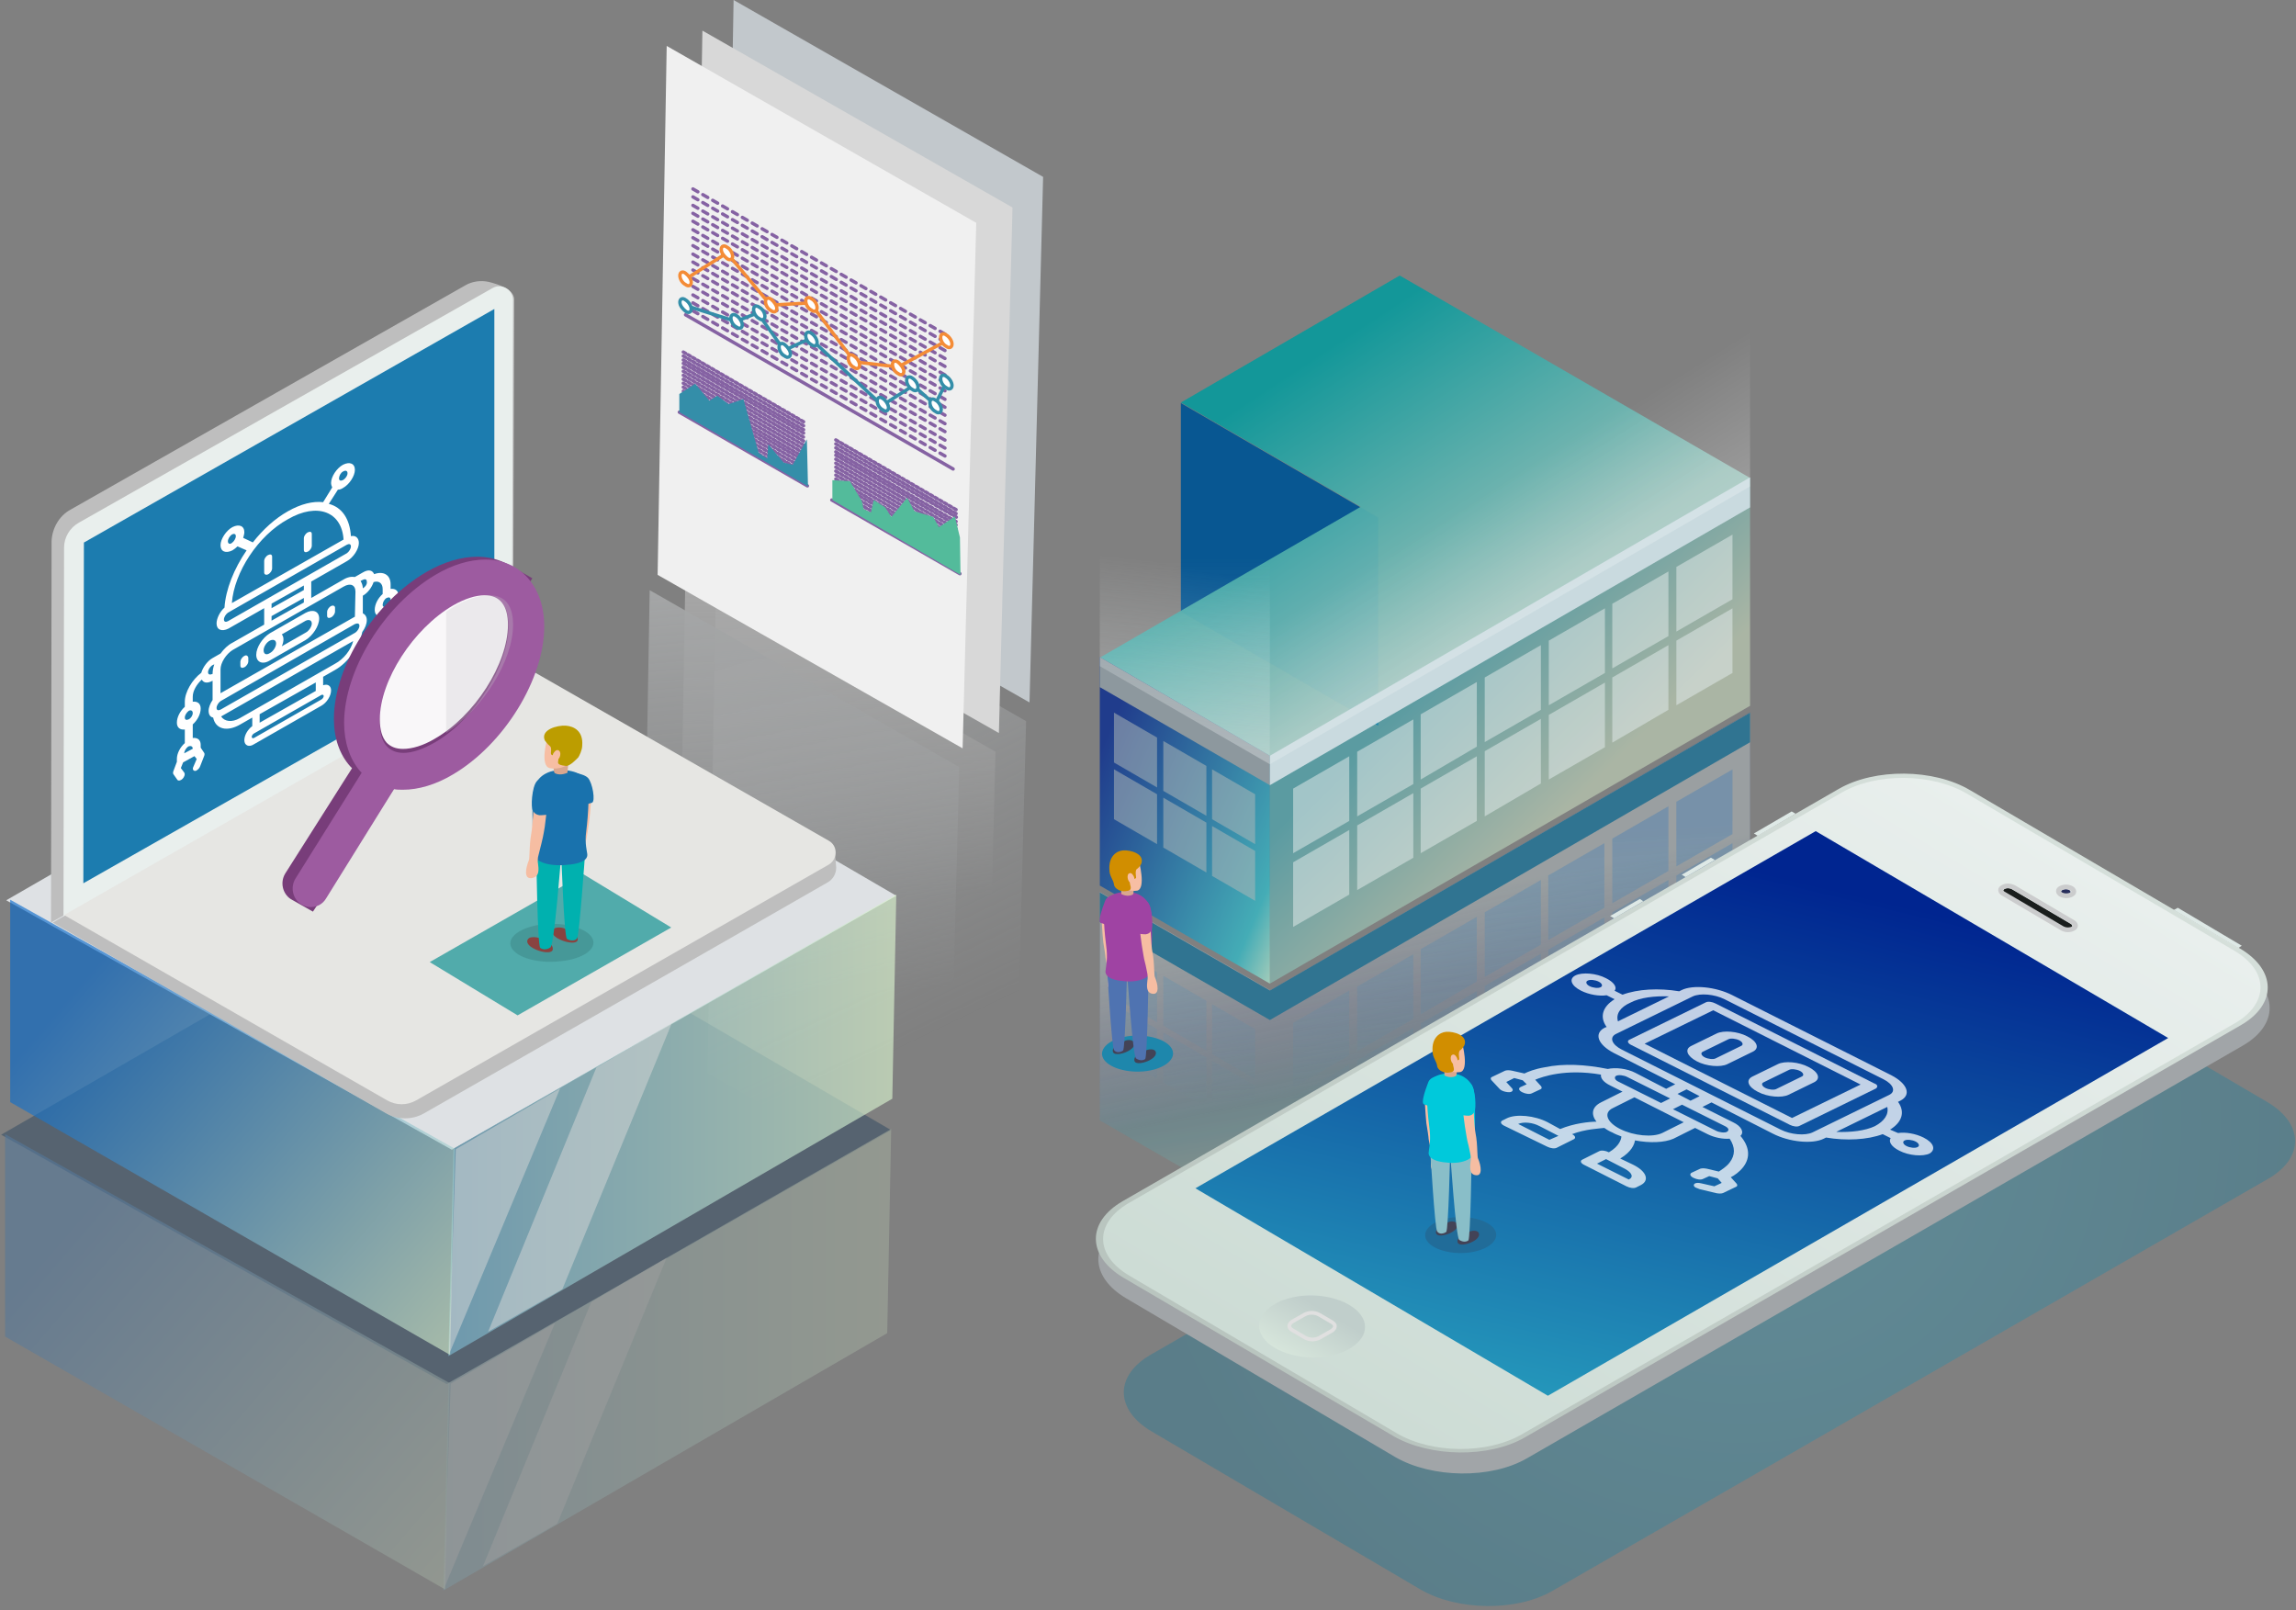 <?xml version="1.0" encoding="utf-8"?>
<!-- Generator: Adobe Illustrator 21.0.2, SVG Export Plug-In . SVG Version: 6.00 Build 0)  -->
<svg version="1.1" id="Livello_1" xmlns="http://www.w3.org/2000/svg" xmlns:xlink="http://www.w3.org/1999/xlink" x="0px" y="0px"
	 width="405px" height="284px" viewBox="0 0 405 284" style="enable-background:new 0 0 405 284;" xml:space="preserve">
<rect x="0" y="0" width="405" height="284" fill="#808080" stroke="none"/>
<style type="text/css">
	.st0{opacity:0.373;}
	.st1{fill:url(#Path-13-Copy-2_2_);}
	.st2{fill:url(#Path-13-Copy_2_);}
	.st3{fill:url(#Path-13-Copy-3_1_);}
	.st4{fill:#C2C8CC;}
	.st5{fill:#D8D8D8;}
	.st6{fill:#F0F0F0;}
	.st7{fill:none;stroke:#8562A3;stroke-width:0.594;stroke-linecap:round;}
	.st8{fill:none;stroke:#8562A3;stroke-width:0.594;stroke-linecap:round;stroke-dasharray:1.006,1.006;}
	.st9{fill:none;stroke:#F48C37;stroke-width:0.594;}
	.st10{fill:#FFFFFF;}
	.st11{fill:none;stroke:#348EA9;stroke-width:0.594;}
	.st12{fill:#348EA9;}
	.st13{fill:none;stroke:#8562A3;stroke-width:0.594;stroke-linecap:round;stroke-dasharray:0.481,0.481;}
	.st14{fill:#53BB9B;}
	.st15{opacity:0.334;}
	.st16{fill:#032B50;}
	.st17{opacity:0.647;fill:url(#Path-4_2_);enable-background:new    ;}
	.st18{opacity:0.606;fill:url(#Path-3_2_);enable-background:new    ;}
	.st19{fill:#D8D8D8;fill-opacity:0.5;}
	.st20{fill:#DEE1E4;}
	.st21{opacity:0.647;fill:url(#Path-4_3_);enable-background:new    ;}
	.st22{opacity:0.606;fill:url(#Path-3_3_);enable-background:new    ;}
	.st23{fill:#BEBEBE;}
	.st24{fill:#E9EFED;}
	.st25{fill:#1C7CAF;}
	.st26{fill:#E6E6E3;}
	.st27{fill:#51ABAB;}
	.st28{opacity:0.771;}
	.st29{opacity:0.449;}
	.st30{fill:url(#path-14_2_);fill-opacity:0.5;}
	.st31{fill:url(#path-11_2_);}
	.st32{fill:#187096;}
	.st33{opacity:0.28;fill:url(#Combined-Shape-Copy_1_);enable-background:new    ;}
	.st34{fill:#085792;}
	.st35{opacity:0.462;fill:url(#Fill-2_1_);enable-background:new    ;}
	.st36{opacity:0.943;fill:url(#Fill-3_5_);enable-background:new    ;}
	.st37{opacity:0.75;fill:url(#Fill-4_3_);enable-background:new    ;}
	.st38{fill:#8D989E;}
	.st39{fill:#C9DADF;}
	.st40{opacity:0.538;fill:#DFE8E9;enable-background:new    ;}
	.st41{opacity:0.538;fill:#ADB6B7;enable-background:new    ;}
	.st42{opacity:0.44;}
	.st43{opacity:0.5;fill:url(#Fill-2-Copy-2_1_);enable-background:new    ;}
	.st44{fill:url(#path-25_2_);}
	.st45{opacity:0.5;fill:url(#Fill-4-Copy-2_1_);enable-background:new    ;}
	.st46{fill:#F6BDA2;}
	.st47{fill:#1972AD;}
	.st48{fill:#469898;}
	.st49{fill:#894340;}
	.st50{fill:#00B1AF;}
	.st51{fill:#D9A78F;}
	.st52{fill:#F7BEA3;}
	.st53{fill:#BC9D00;}
	.st54{fill:#1E87AC;}
	.st55{fill:#434357;}
	.st56{fill:#4F73B1;}
	.st57{fill:#9F43A3;}
	.st58{fill:#D18E00;}
	.st59{opacity:0.371;fill:url(#Shape_13_);enable-background:new    ;}
	.st60{fill:#A1A5A8;}
	.st61{fill:url(#Shape_14_);}
	.st62{fill:url(#Shape_15_);}
	.st63{fill:url(#Shape_16_);}
	.st64{fill:#DEE9E6;}
	.st65{fill:url(#Shape_17_);}
	.st66{fill:none;stroke:#E0E0E0;stroke-width:0.66;}
	.st67{fill:#1A1E1D;}
	.st68{fill:none;stroke:#CBCCCD;stroke-width:0.834;}
	.st69{fill:url(#mobile-skin-j_1_);}
	.st70{fill:#216C99;}
	.st71{fill:#89BEC8;}
	.st72{fill:#00C9DB;}
	.st73{fill:#783D7A;}
	.st74{fill:#9D5BA0;}
	.st75{opacity:0.957;fill:#FFFFFF;enable-background:new    ;}
	.st76{opacity:0.281;fill:#C3C6C8;enable-background:new    ;}
	.st77{opacity:0.75;}
</style>
<g id="Task-Force-AI">
	<g id="Home-page" transform="translate(-147, -293)">
		<g id="Group-2" transform="translate(147, 293)">
			<g id="report-copy" transform="translate(113, 96)" class="st0">
				
					<linearGradient id="Path-13-Copy-2_2_" gradientUnits="userSpaceOnUse" x1="-2337.449" y1="7.802" x2="-2337.295" y2="8.509" gradientTransform="matrix(56.213 0 0 123.918 131429.75 -964.016)">
					<stop  offset="0" style="stop-color:#E2E6E8"/>
					<stop  offset="1" style="stop-color:#C2C8CC;stop-opacity:0"/>
				</linearGradient>
				<polygon id="Path-13-Copy-2" class="st1" points="68,31.2 65.6,123.9 11.8,93.3 13.4,0 				"/>
				
					<linearGradient id="Path-13-Copy_2_" gradientUnits="userSpaceOnUse" x1="-2337.345" y1="7.779" x2="-2337.345" y2="8.234" gradientTransform="matrix(56.213 0 0 123.918 131424.312 -958.629)">
					<stop  offset="0" style="stop-color:#EEEEEE"/>
					<stop  offset="1" style="stop-color:#D8D8D8;stop-opacity:0"/>
				</linearGradient>
				<polygon id="Path-13-Copy" class="st2" points="62.6,36.6 60.2,129.3 6.3,98.7 7.9,5.4 				"/>
				
					<linearGradient id="Path-13-Copy-3_1_" gradientUnits="userSpaceOnUse" x1="-90.506" y1="183.728" x2="-79.352" y2="56.237" gradientTransform="matrix(1 0 0 -1 113 190)">
					<stop  offset="0" style="stop-color:#E2E6E8"/>
					<stop  offset="0.581" style="stop-color:#C2C8CC;stop-opacity:0"/>
				</linearGradient>
				<polygon id="Path-13-Copy-3" class="st3" points="56.2,39.3 53.8,132 0,101.4 1.6,8.1 				"/>
			</g>
			<g id="report" transform="translate(116, 0)">
				<polygon id="Path-13-Copy-2_1_" class="st4" points="68,31.2 65.6,123.9 11.8,93.3 13.4,0 				"/>
				<polygon id="Path-13-Copy_1_" class="st5" points="62.6,36.6 60.2,129.3 6.3,98.7 7.9,5.4 				"/>
				<polygon id="Path-13_1_" class="st6" points="56.2,39.3 53.8,132 0,101.4 1.6,8.1 				"/>
				<g id="Page-1" transform="translate(3.627, 32.327)">
					<path id="Stroke-3" class="st7" d="M48.5,50.4L1.3,23.2"/>
					<path id="Stroke-5" class="st8" d="M2.6,1l44.8,25.8"/>
					<path id="Stroke-8" class="st8" d="M2.6,2.4l44.8,25.8"/>
					<path id="Stroke-11" class="st8" d="M2.6,3.9l44.8,25.8"/>
					<path id="Stroke-14" class="st8" d="M2.6,5.3l44.8,25.8"/>
					<path id="Stroke-17" class="st8" d="M2.6,6.7l44.8,25.8"/>
					<path id="Stroke-20" class="st8" d="M2.6,8.2L47.4,34"/>
					<path id="Stroke-23" class="st8" d="M2.6,9.6l44.8,25.8"/>
					<path id="Stroke-26" class="st8" d="M2.6,11l44.8,25.8"/>
					<path id="Stroke-29" class="st8" d="M2.6,12.5l44.8,25.8"/>
					<path id="Stroke-32" class="st8" d="M2.6,13.9l44.8,25.8"/>
					<path id="Stroke-35" class="st8" d="M2.6,15.3l44.8,25.8"/>
					<path id="Stroke-38" class="st8" d="M2.6,16.8l44.8,25.8"/>
					<path id="Stroke-41" class="st8" d="M2.6,18.2L47.4,44"/>
					<path id="Stroke-44" class="st8" d="M2.6,19.7l44.8,25.8"/>
					<path id="Stroke-47" class="st8" d="M2.6,21.1l44.8,25.8"/>
					<path id="Stroke-50" class="st8" d="M2.6,22.5l44.8,25.8"/>
					<polyline id="Stroke-52" class="st9" points="1.3,16.9 8.6,12.3 16.3,21.5 23.3,21.1 31.1,31.5 38.8,32.4 47.3,27.8 					"/>
					<g id="Group-327" transform="translate(0, 10.968)">
						<path id="Fill-53" class="st10" d="M9.6,1.9c0,0.6-0.5,0.8-1,0.4s-1-1-1-1.6s0.5-0.8,1-0.4C9.2,0.6,9.6,1.4,9.6,1.9"/>
						<path id="Stroke-55" class="st9" d="M9.6,1.9c0,0.6-0.5,0.8-1,0.4s-1-1-1-1.6s0.5-0.8,1-0.4C9.2,0.6,9.6,1.4,9.6,1.9z"/>
						<path id="Fill-57" class="st10" d="M17.4,11.1c0,0.6-0.5,0.8-1,0.4c-0.6-0.3-1-1-1-1.6s0.5-0.8,1-0.4
							C16.9,9.9,17.4,10.6,17.4,11.1"/>
						<path id="Stroke-59" class="st9" d="M17.4,11.1c0,0.6-0.5,0.8-1,0.4c-0.6-0.3-1-1-1-1.6s0.5-0.8,1-0.4
							C16.9,9.9,17.4,10.6,17.4,11.1z"/>
						<path id="Fill-61" class="st10" d="M2.3,6.5c0,0.6-0.5,0.8-1,0.4c-0.6-0.3-1-1-1-1.6s0.5-0.8,1-0.4S2.3,5.9,2.3,6.5"/>
						<path id="Stroke-63" class="st9" d="M2.3,6.5c0,0.6-0.5,0.8-1,0.4c-0.6-0.3-1-1-1-1.6s0.5-0.8,1-0.4S2.3,5.9,2.3,6.5z"/>
						<path id="Fill-65" class="st10" d="M24.5,11c0,0.6-0.5,0.8-1,0.4c-0.6-0.3-1-1-1-1.6s0.5-0.8,1-0.4
							C24.1,9.7,24.5,10.4,24.5,11"/>
						<path id="Stroke-67" class="st9" d="M24.5,11c0,0.6-0.5,0.8-1,0.4c-0.6-0.3-1-1-1-1.6s0.5-0.8,1-0.4
							C24.1,9.7,24.5,10.4,24.5,11z"/>
						<path id="Fill-69" class="st10" d="M32,21.1c0,0.6-0.5,0.8-1,0.4c-0.6-0.3-1-1-1-1.6s0.5-0.8,1-0.4C31.5,19.8,32,20.5,32,21.1
							"/>
						<path id="Stroke-71" class="st9" d="M32,21.1c0,0.6-0.5,0.8-1,0.4c-0.6-0.3-1-1-1-1.6s0.5-0.8,1-0.4
							C31.5,19.8,32,20.5,32,21.1z"/>
						<path id="Fill-73" class="st10" d="M39.8,22.2c0,0.6-0.5,0.8-1,0.4c-0.6-0.3-1-1-1-1.6s0.5-0.8,1-0.4S39.8,21.7,39.8,22.2"/>
						<path id="Stroke-75" class="st9" d="M39.8,22.2c0,0.6-0.5,0.8-1,0.4c-0.6-0.3-1-1-1-1.6s0.5-0.8,1-0.4S39.8,21.7,39.8,22.2z"
							/>
						<path id="Fill-77" class="st10" d="M48.3,17.4c0,0.6-0.5,0.8-1,0.4c-0.6-0.3-1-1-1-1.6c0-0.6,0.5-0.8,1-0.4
							C47.8,16.1,48.3,16.8,48.3,17.4"/>
						<path id="Stroke-79" class="st9" d="M48.3,17.4c0,0.6-0.5,0.8-1,0.4c-0.6-0.3-1-1-1-1.6c0-0.6,0.5-0.8,1-0.4
							C47.8,16.1,48.3,16.8,48.3,17.4z"/>
						<polyline id="Stroke-81" class="st11" points="1.3,10.6 10.2,13.4 14,11.9 18.7,18.5 23.3,16.4 36,28.2 41.5,24.7 45.3,28.1 
							47.3,24.1 						"/>
						<path id="Fill-83" class="st10" d="M48.3,24.7c0,0.6-0.5,0.8-1,0.4c-0.6-0.3-1-1-1-1.6s0.5-0.8,1-0.4
							C47.8,23.4,48.3,24.1,48.3,24.7"/>
						<path id="Stroke-85" class="st11" d="M48.3,24.7c0,0.6-0.5,0.8-1,0.4c-0.6-0.3-1-1-1-1.6s0.5-0.8,1-0.4
							C47.8,23.4,48.3,24.1,48.3,24.7z"/>
						<path id="Fill-87" class="st10" d="M46.4,28.9c0,0.6-0.5,0.8-1,0.4c-0.6-0.3-1-1-1-1.6s0.5-0.8,1-0.4
							C46,27.6,46.4,28.4,46.4,28.9"/>
						<path id="Stroke-89" class="st11" d="M46.4,28.9c0,0.6-0.5,0.8-1,0.4c-0.6-0.3-1-1-1-1.6s0.5-0.8,1-0.4
							C46,27.6,46.4,28.4,46.4,28.9z"/>
						<path id="Fill-91" class="st10" d="M42.3,25c0,0.6-0.5,0.8-1,0.4c-0.6-0.3-1-1-1-1.6s0.5-0.8,1-0.4
							C41.8,23.7,42.3,24.4,42.3,25"/>
						<path id="Stroke-93" class="st11" d="M42.3,25c0,0.6-0.5,0.8-1,0.4c-0.6-0.3-1-1-1-1.6s0.5-0.8,1-0.4
							C41.8,23.7,42.3,24.4,42.3,25z"/>
						<path id="Fill-95" class="st10" d="M37.1,28.6c0,0.6-0.5,0.8-1,0.4c-0.6-0.3-1-1-1-1.6s0.5-0.8,1-0.4
							C36.6,27.3,37.1,28.1,37.1,28.6"/>
						<path id="Stroke-97" class="st11" d="M37.1,28.6c0,0.6-0.5,0.8-1,0.4c-0.6-0.3-1-1-1-1.6s0.5-0.8,1-0.4
							C36.6,27.3,37.1,28.1,37.1,28.6z"/>
						<path id="Fill-99" class="st10" d="M24.5,17.1c0,0.6-0.5,0.8-1,0.4c-0.6-0.3-1-1-1-1.6c0-0.6,0.5-0.8,1-0.4
							C24.1,15.9,24.5,16.6,24.5,17.1"/>
						<path id="Stroke-101" class="st11" d="M24.5,17.1c0,0.6-0.5,0.8-1,0.4c-0.6-0.3-1-1-1-1.6c0-0.6,0.5-0.8,1-0.4
							C24.1,15.9,24.5,16.6,24.5,17.1z"/>
						<path id="Fill-103" class="st10" d="M19.8,19.1c0,0.6-0.5,0.8-1,0.4c-0.6-0.3-1-1-1-1.6s0.5-0.8,1-0.4S19.8,18.6,19.8,19.1"/>
						<path id="Stroke-105" class="st11" d="M19.8,19.1c0,0.6-0.5,0.8-1,0.4c-0.6-0.3-1-1-1-1.6s0.5-0.8,1-0.4S19.8,18.6,19.8,19.1z
							"/>
						<path id="Fill-107" class="st10" d="M15.3,12.5c0,0.6-0.5,0.8-1,0.4c-0.6-0.3-1-1-1-1.6s0.5-0.8,1-0.4
							C14.9,11.2,15.3,11.9,15.3,12.5"/>
						<path id="Stroke-109" class="st11" d="M15.3,12.5c0,0.6-0.5,0.8-1,0.4c-0.6-0.3-1-1-1-1.6s0.5-0.8,1-0.4
							C14.9,11.2,15.3,11.9,15.3,12.5z"/>
						<path id="Fill-111" class="st10" d="M11.3,14c0,0.6-0.5,0.8-1,0.4c-0.6-0.3-1-1-1-1.6s0.5-0.8,1-0.4
							C10.8,12.7,11.3,13.5,11.3,14"/>
						<path id="Stroke-113" class="st11" d="M11.3,14c0,0.6-0.5,0.8-1,0.4c-0.6-0.3-1-1-1-1.6s0.5-0.8,1-0.4
							C10.8,12.7,11.3,13.5,11.3,14z"/>
						<path id="Fill-115" class="st10" d="M2.3,11.2c0,0.6-0.5,0.8-1,0.4s-1-1-1-1.6s0.5-0.8,1-0.4C1.8,9.9,2.3,10.6,2.3,11.2"/>
						<path id="Stroke-117" class="st11" d="M2.3,11.2c0,0.6-0.5,0.8-1,0.4s-1-1-1-1.6s0.5-0.8,1-0.4C1.8,9.9,2.3,10.6,2.3,11.2z"/>
						<g id="Group-124" transform="translate(0, 29.307)">
							<path id="Fill-121" class="st12" d="M22.8,13.1L0.2,0.1"/>
							<path id="Stroke-123" class="st7" d="M22.8,13.1L0.2,0.1"/>
						</g>
						<path id="Stroke-127" class="st13" d="M0.9,18.8l21.4,12.4"/>
						<path id="Stroke-133" class="st13" d="M0.9,19.5l21.4,12.4"/>
						<path id="Stroke-139" class="st13" d="M0.9,20.2l21.4,12.4"/>
						<path id="Stroke-145" class="st13" d="M0.9,20.8l21.4,12.4"/>
						<path id="Fill-149" class="st12" d="M22.7,34.1l-22.5-13"/>
						<path id="Stroke-153" class="st13" d="M22.1,33.8L0.7,21.4"/>
						<path id="Stroke-159" class="st13" d="M0.9,22.2l21.4,12.4"/>
						<path id="Stroke-165" class="st13" d="M0.9,22.9l21.4,12.4"/>
						<path id="Stroke-171" class="st13" d="M0.9,23.6L22.3,36"/>
						<path id="Stroke-177" class="st13" d="M0.9,24.3l21.4,12.4"/>
						<path id="Stroke-183" class="st13" d="M0.9,25l21.4,12.4"/>
						<path id="Stroke-189" class="st13" d="M0.9,25.7L22.3,38"/>
						<path id="Stroke-195" class="st13" d="M0.9,26.3l21.4,12.4"/>
						<path id="Stroke-201" class="st13" d="M0.9,27l21.4,12.4"/>
						<path id="Stroke-207" class="st13" d="M0.9,27.7l21.4,12.4"/>
						<path id="Stroke-213" class="st13" d="M0.9,28.4l21.4,12.4"/>
						<path id="Stroke-219" class="st13" d="M0.9,29.1l21.4,12.4"/>
						<path id="Fill-223" class="st12" d="M0.2,29.4v-3.2L3,24.4l2.5,3l1.4-0.9l2,1.5l2.6-0.9l2.7,9.5l1.5,1l0.2-2.5l2.7,3.2
							l1.6,0.4l2.5-4.5l0.2,8.3C22.8,42.4,0.2,29.4,0.2,29.4"/>
						<path id="Stroke-227" class="st7" d="M49.7,57.9l-22.6-13"/>
						<path id="Stroke-231" class="st13" d="M27.8,34.3l21.4,12.4"/>
						<path id="Stroke-237" class="st13" d="M27.8,35l21.4,12.4"/>
						<path id="Stroke-243" class="st13" d="M27.8,35.7L49.2,48"/>
						<path id="Stroke-249" class="st13" d="M27.8,36.4l21.4,12.4"/>
						<path id="Stroke-255" class="st13" d="M27.8,37l21.4,12.4"/>
						<path id="Stroke-261" class="st13" d="M27.8,37.7l21.4,12.4"/>
						<path id="Stroke-267" class="st13" d="M27.8,38.4l21.4,12.4"/>
						<path id="Stroke-273" class="st13" d="M27.8,39.1l21.4,12.4"/>
						<path id="Stroke-279" class="st13" d="M27.8,39.8l21.4,12.4"/>
						<path id="Stroke-285" class="st13" d="M27.8,40.5l21.4,12.4"/>
						<path id="Stroke-291" class="st13" d="M27.8,41.2l21.4,12.4"/>
						<path id="Stroke-297" class="st13" d="M27.8,41.8l21.4,12.4"/>
						<path id="Stroke-303" class="st13" d="M27.8,42.5l21.4,12.4"/>
						<path id="Stroke-309" class="st13" d="M27.8,43.2l21.4,12.4"/>
						<path id="Stroke-315" class="st13" d="M27.8,43.9l21.4,12.4"/>
						<path id="Stroke-321" class="st13" d="M27.8,44.6L49.2,57"/>
						<path id="Fill-325" class="st14" d="M27.2,44.9v-3.5l3.1,0.2l2.1,3.5l0.3,1.4l1.3,0.6l0.5-2.2l2,1.3l1.1,1.7l2.8-3.4
							c0,0,1.2,2.3,1.3,2.4c0.1,0,3.3,1,3.3,1l1,1.8l2.8-1.9l0.9,3.7l0.1,6.6L27.2,44.9z"/>
					</g>
				</g>
			</g>
			<g id="blocco" transform="translate(0, 112)">
				<g id="blocco_x2F_ombra" transform="translate(0, 41.351)" class="st15">
					<polygon id="Path-2" class="st16" points="78.8,90.8 157.2,46 79.8,0.9 0.2,46.8 					"/>
					
						<linearGradient id="Path-4_2_" gradientUnits="userSpaceOnUse" x1="-1897.03" y1="12.345" x2="-1894.719" y2="12.345" gradientTransform="matrix(79.074 0 0 81.382 149980.641 -918.154)">
						<stop  offset="0" style="stop-color:#0066CC"/>
						<stop  offset="1" style="stop-color:#DAF3CE"/>
					</linearGradient>
					<polygon id="Path-4" class="st17" points="157.2,45.8 156.5,81.8 78.2,127.2 79.1,90.6 					"/>
					
						<linearGradient id="Path-3_2_" gradientUnits="userSpaceOnUse" x1="-1895.362" y1="12.203" x2="-1894.491" y2="12.972" gradientTransform="matrix(78.438 0 0 80.284 148681.641 -917.247)">
						<stop  offset="0" style="stop-color:#0066CC"/>
						<stop  offset="1" style="stop-color:#DAF3CE"/>
					</linearGradient>
					<polygon id="Path-3" class="st18" points="78.5,127 0.9,82.4 0.9,46.7 79.3,90.6 					"/>
					<polygon id="Path-5" class="st19" points="97.9,80 79.5,90.7 78.3,126.9 					"/>
					<polygon id="Path-6" class="st19" points="104.3,76.3 85.2,122.9 98.3,115.4 117.6,68.5 					"/>
				</g>
				<g transform="translate(0.898, 0)">
					<polygon id="Path-2_1_" class="st20" points="78.8,90.8 157.2,46 79.8,0.9 0.2,46.8 					"/>
					
						<linearGradient id="Path-4_3_" gradientUnits="userSpaceOnUse" x1="-1900.623" y1="12.345" x2="-1898.312" y2="12.345" gradientTransform="matrix(79.074 0 0 81.382 150264.766 -918.153)">
						<stop  offset="0" style="stop-color:#0066CC"/>
						<stop  offset="1" style="stop-color:#DAF3CE"/>
					</linearGradient>
					<polygon id="Path-4_1_" class="st21" points="157.2,45.8 156.5,81.8 78.2,127.2 79.1,90.6 					"/>
					
						<linearGradient id="Path-3_3_" gradientUnits="userSpaceOnUse" x1="-1898.955" y1="12.203" x2="-1898.084" y2="12.972" gradientTransform="matrix(78.438 0 0 80.284 148963.484 -917.247)">
						<stop  offset="0" style="stop-color:#0066CC"/>
						<stop  offset="1" style="stop-color:#DAF3CE"/>
					</linearGradient>
					<polygon id="Path-3_1_" class="st22" points="78.5,127 0.9,82.4 0.9,46.7 79.3,90.6 					"/>
					<polygon id="Path-5_1_" class="st19" points="97.9,80 79.5,90.7 78.3,126.9 					"/>
					<polygon id="Path-6_1_" class="st19" points="104.3,76.3 85.2,122.9 98.3,115.4 117.6,68.5 					"/>
				</g>
			</g>
			<g id="pc" transform="translate(9, 49)">
				<g id="Group-3" transform="translate(0, 0.019)">
					<g id="Clip-2">
					</g>
					<path id="Fill-1" class="st23" d="M0,113.7l81.5-46.3l0.2-63.6c0-1.7-2.5-2.6-4.5-3.1c-1.4-0.3-2.9-0.1-4.1,0.6L3.4,40.9
						c-2,1.1-3.2,3.3-3.3,5.5L0,113.7z"/>
				</g>
				<path id="Fill-4" class="st24" d="M2.2,112.7l79.1-44.9l0.2-63.9c0-1.8-2-3-3.6-2.1l-73,41.4c-1.6,0.9-2.6,2.6-2.6,4.4
					L2.2,112.7z"/>
				<polygon id="Fill-6" class="st25" points="78.2,5.5 5.8,46.7 5.7,106.8 78.2,65.6 				"/>
				<g id="Group-10" transform="translate(0, 70.937)">
					<path id="Fill-8" class="st23" d="M138.3,30.6C138.2,30.5,75,0.1,75,0.1L0.3,42.8l58.9,33.7c2,1.1,4.5,1.1,6.5,0
						c0,0,60.9-34.8,71.3-40.8c0.9-0.5,1.5-1.5,1.5-2.6L138.3,30.6z"/>
				</g>
				<path id="Fill-11" class="st26" d="M2.3,112.4l79-45.1l55.9,32c1.6,0.9,1.6,3.2,0,4.2l-72.8,41.6c-1.6,0.9-3.5,0.9-5.1,0
					L2.3,112.4z"/>
				<polygon id="Fill-13" class="st27" points="66.8,120.7 93.9,105.2 109.4,114.6 82.3,130.1 				"/>
			</g>
			<g id="edificio-2" transform="translate(194, 45)">
				<g id="edificio-2-ombra" transform="translate(0, 67.122)" class="st28">
					<g id="Group-4" transform="translate(0, 0)" class="st29">
						<g id="Combined-Shape-Copy-2">
							
								<linearGradient id="path-14_2_" gradientUnits="userSpaceOnUse" x1="-2678.733" y1="10.005" x2="-2678.672" y2="10.322" gradientTransform="matrix(114.667 0 0 102.432 307222.75 -963.601)">
								<stop  offset="0" style="stop-color:#002590"/>
								<stop  offset="0.575" style="stop-color:#30BBC8"/>
								<stop  offset="1" style="stop-color:#DAF3CE"/>
							</linearGradient>
							<path id="path-14_1_" class="st30" d="M30,62.6v40.3l84.7-49V13.5L30,62.6z M0,85.5l30,17.3V62.6L0,45.2V85.5z"/>
						</g>
						<g id="Combined-Shape">
							
								<linearGradient id="path-11_2_" gradientUnits="userSpaceOnUse" x1="-2678.683" y1="11.474" x2="-2678.765" y2="11.159" gradientTransform="matrix(114.667 0 0 89.325 307222.75 -950.5)">
								<stop  offset="0" style="stop-color:#E6EFF1;stop-opacity:0"/>
								<stop  offset="1" style="stop-color:#C9DADF"/>
							</linearGradient>
							<path id="path-11_1_" class="st31" d="M30,62.6l84.7-49v40.3l-84.7,49V62.6z M0,85.5V45.2l30,17.3v40.3L0,85.5z"/>
						</g>
					</g>
					<path id="Combined-Shape_1_" class="st32" d="M0,50.5v-5.2l30,17.3v5.2L0,50.5z M30,62.6l84.7-49v5.2L30,67.8V62.6z"/>
					
						<linearGradient id="Combined-Shape-Copy_1_" gradientUnits="userSpaceOnUse" x1="-2677.907" y1="14.086" x2="-2677.849" y2="14.733" gradientTransform="matrix(109.027 0 0 69.288 292019.031 -940.475)">
						<stop  offset="0" style="stop-color:#0066CC"/>
						<stop  offset="1" style="stop-color:#009FE8;stop-opacity:0"/>
					</linearGradient>
					<path id="Combined-Shape-Copy" class="st33" d="M34.1,79.8V68.3l9.9-5.7V74L34.1,79.8z M45.4,73.3V61.9l9.9-5.7v11.4L45.4,73.3
						z M56.6,66.8V55.3l9.9-5.7V61L56.6,66.8z M67.9,60.2V48.8l9.9-5.7v11.4L67.9,60.2z M79.1,53.7V42.3l9.9-5.7V48L79.1,53.7z
						 M90.4,47.2V35.8l9.9-5.7v11.4L90.4,47.2z M101.7,40.7V29.3l9.9-5.7V35L101.7,40.7z M34.1,92.8V81.4l9.9-5.7v11.4L34.1,92.8z
						 M45.4,86.3V74.9l9.9-5.7v11.4L45.4,86.3z M56.6,79.8V68.4l9.9-5.7v11.4L56.6,79.8z M67.9,73.3V61.8l9.9-5.7v11.4L67.9,73.3z
						 M79.1,66.8V55.4l9.9-5.7V61L79.1,66.8z M90.4,60.2V48.8l9.9-5.7v11.4L90.4,60.2z M101.7,53.7V42.3l9.9-5.7V48L101.7,53.7z
						 M27.4,78.2l-7.6-4.4V65l7.6,4.4V78.2z M18.8,73.2l-7.6-4.4V60l7.6,4.4V73.2z M10.1,68.2l-7.6-4.4V55l7.6,4.4V68.2z M27.4,88.2
						l-7.6-4.4V75l7.6,4.4V88.2z M18.8,83.2l-7.6-4.4V70l7.6,4.4V83.2z M10.1,78.2l-7.6-4.4V65l7.6,4.4V78.2z"/>
				</g>
				<g id="edificio-2-copy" transform="translate(0, 3.6)">
					<polygon id="Fill-1_1_" class="st34" points="14.3,22.5 14.3,59.3 49.1,79.4 49.1,42.7 					"/>
					
						<linearGradient id="Fill-2_1_" gradientUnits="userSpaceOnUse" x1="-2672.958" y1="11.157" x2="-2672.696" y2="11.434" gradientTransform="matrix(84.698 0 0 89.325 226456.594 -928.361)">
						<stop  offset="0" style="stop-color:#30BBC8"/>
						<stop  offset="1" style="stop-color:#DAF3CE"/>
					</linearGradient>
					<polygon id="Fill-2" class="st35" points="30,84.7 30,124.9 114.7,75.9 114.7,35.6 					"/>
					
						<linearGradient id="Fill-3_5_" gradientUnits="userSpaceOnUse" x1="-2678.663" y1="12.086" x2="-2679.057" y2="11.641" gradientTransform="matrix(114.666 0 0 84.761 307220.344 -964.006)">
						<stop  offset="0" style="stop-color:#9BC4BC"/>
						<stop  offset="1" style="stop-color:#0C989A"/>
					</linearGradient>
					<polygon id="Fill-3" class="st36" points="52.9,0 14.3,22.4 46,40.8 0,67.4 30,84.8 114.7,35.7 					"/>
					
						<linearGradient id="Fill-4_3_" gradientUnits="userSpaceOnUse" x1="-2631.782" y1="16.913" x2="-2630.782" y2="17.737" gradientTransform="matrix(29.953 0 0 57.627 78832.781 -896.686)">
						<stop  offset="0" style="stop-color:#002590"/>
						<stop  offset="0.795" style="stop-color:#30BBC8"/>
						<stop  offset="1" style="stop-color:#DAF3CE"/>
					</linearGradient>
					<polygon id="Fill-4_1_" class="st37" points="0,107.6 30,124.9 30,84.7 0,67.3 					"/>
					<polygon id="Fill-5" class="st38" points="0,72.6 30,89.9 30,84.7 0,67.3 					"/>
					<polygon id="Fill-6_1_" class="st39" points="30,84.7 30,89.9 114.7,40.9 114.7,35.6 					"/>
					<path id="Combined-Shape_2_" class="st40" d="M34.1,101.9V90.5l9.9-5.7v11.4L34.1,101.9z M45.4,95.4V84l9.9-5.7v11.4L45.4,95.4
						z M56.6,88.9V77.4l9.9-5.7v11.4L56.6,88.9z M67.9,82.3V70.9l9.9-5.7v11.4L67.9,82.3z M79.2,75.8V64.4l9.9-5.7v11.4L79.2,75.8z
						 M90.4,69.3V57.9l9.9-5.7v11.4L90.4,69.3z M101.7,62.8V51.4l9.9-5.7v11.4L101.7,62.8z M34.1,114.9v-11.4l9.9-5.7v11.4
						L34.1,114.9z M45.4,108.4V97l9.9-5.7v11.4L45.4,108.4z M56.6,101.9V90.5l9.9-5.7v11.4L56.6,101.9z M67.9,95.4V83.9l9.9-5.7
						v11.4L67.9,95.4z M79.2,88.9V77.5l9.9-5.7v11.4L79.2,88.9z M90.4,82.4V70.9l9.9-5.7v11.4L90.4,82.4z M101.7,75.8V64.4l9.9-5.7
						v11.4L101.7,75.8z"/>
					<path id="Combined-Shape_3_" class="st41" d="M27.4,100.3l-7.6-4.4v-8.8l7.6,4.4V100.3z M18.8,95.3l-7.6-4.4v-8.8l7.6,4.4V95.3
						z M10.1,90.3l-7.6-4.4v-8.8l7.6,4.4V90.3z M27.4,110.3l-7.6-4.4v-8.8l7.6,4.4V110.3z M18.8,105.3l-7.6-4.4v-8.8l7.6,4.4V105.3z
						 M10.1,100.3l-7.6-4.4v-8.8l7.6,4.4V100.3z"/>
				</g>
				<g id="proiezione" class="st42">
					
						<linearGradient id="Fill-2-Copy-2_1_" gradientUnits="userSpaceOnUse" x1="-499.712" y1="-302.053" x2="-519.567" y2="-270.279" gradientTransform="matrix(1 0 0 -1 582 -241)">
						<stop  offset="0" style="stop-color:#FFFFFF"/>
						<stop  offset="0.63" style="stop-color:#FFFFFF;stop-opacity:0"/>
					</linearGradient>
					<polygon id="Fill-2-Copy-2" class="st43" points="30,49.6 30,89.8 114.7,40.8 114.7,0.5 					"/>
					<g id="Fill-4-Copy">
						
							<linearGradient id="path-25_2_" gradientUnits="userSpaceOnUse" x1="-2631.399" y1="17.092" x2="-2631.399" y2="18.405" gradientTransform="matrix(29.953 0 0 57.627 78832.781 -931.784)">
							<stop  offset="0" style="stop-color:#E6EFF1;stop-opacity:0"/>
							<stop  offset="1" style="stop-color:#C9DADF"/>
						</linearGradient>
						<polygon id="path-25_1_" class="st44" points="0,72.5 30,89.8 30,49.6 0,32.2 						"/>
					</g>
					
						<linearGradient id="Fill-4-Copy-2_1_" gradientUnits="userSpaceOnUse" x1="-571.858" y1="-326.992" x2="-562.162" y2="-277.108" gradientTransform="matrix(1 0 0 -1 582 -241)">
						<stop  offset="0" style="stop-color:#FFFFFF"/>
						<stop  offset="3.267862e-02" style="stop-color:#FFFFFF;stop-opacity:0.947"/>
						<stop  offset="0.616" style="stop-color:#FFFFFF;stop-opacity:0"/>
					</linearGradient>
					<polygon id="Fill-4-Copy-2" class="st45" points="0,72.5 30,89.8 30,49.6 0,32.2 					"/>
				</g>
			</g>
			<g id="man3" transform="translate(90, 128)">
				<path id="Fill-1_2_" class="st46" d="M14.3,12.3c0,0-0.1,2.6-0.4,4.8c-0.2,1.3-0.4,2.7-0.5,3c-0.2,0.8-0.5,2.4-0.5,2.4
					s0,0.8,0,1.1c0.1,0.9,0.5,2.4-1.1,2.6c-1.3,0.1-1.1-1.7-0.5-3.2c0.1-0.2,0-1.8,0.1-3c0.1-1.4,0.2-1.8,0.3-3.3
					c0.1-2,0.2-4.7,0.2-4.7L14.3,12.3z"/>
				<path id="Fill-3_1_" class="st47" d="M10.9,8.3c0,0,2,0.1,2.8,0.9c0.8,0.8,1.4,4.2,0.7,4.4c-0.7,0.2-1.3,0.4-1.6,0.4
					C12.5,14.1,10.7,10,10.9,8.3"/>
				<g id="Group-7" transform="translate(0, 34.83)">
					<path id="Fill-5_1_" class="st48" d="M5.7,0.2c4-0.4,7.9,0.7,8.8,2.5s-1.6,3.6-5.5,4C5,7.2,1.1,6.1,0.2,4.3S1.8,0.7,5.7,0.2"/>
				</g>
				<path id="Fill-8_1_" class="st49" d="M5.2,37.5c0.3,0.2,2.5,0.8,2.3,2S2.9,39.4,3,38C3.1,37,4.8,37.3,5.2,37.5"/>
				<path id="Fill-10" class="st49" d="M9.6,35.8c0.3,0.2,2.5,0.8,2.3,2s-4.6-0.1-4.5-1.5C7.6,35.3,9.3,35.6,9.6,35.8"/>
				<path id="Fill-12" class="st50" d="M13.2,22.6c0,0-1,14.3-1.4,14.9s-1.4,0.4-1.8,0.1c-0.5-0.4-1-14.9-1-14.9L13.2,22.6z"/>
				<path id="Fill-14" class="st50" d="M9,22.7c0,0-1.2,15.9-1.9,16.4s-1.4,0.4-1.8,0.1c-0.5-0.3-0.7-16.4-0.7-16.4L9,22.7z"/>
				<path id="Fill-16" class="st47" d="M7.5,8c0,0-2.5,0.4-3.2,2.8c-0.8,2.4-0.1,11.7-0.1,12.1c0,0.4,1.3,1.9,5.2,1.7
					c3.7-0.2,4.2-1.2,4.2-1.8c0-0.5-0.5-2-0.2-4.1c0.4-3.2,0.6-7.4,0.2-8.7C12.7,7.8,9.1,7.6,7.5,8"/>
				<path id="Fill-18" class="st51" d="M7.7,6.3c0,0-0.2,1.9,0.2,2.1c1,0.5,2.2-0.1,2.2-0.1L10.3,6L7.7,6.3z"/>
				<path id="Fill-20" class="st52" d="M6.6,2c0,0-1.5,5.1,0.4,5.5c1.4,0.3,3.8-0.3,4-2.1s1.3-3.9,0-4C9.7,1.2,6.5,0.7,6.6,2"/>
				<path id="Fill-22" class="st46" d="M6.6,13c0,0-0.2,2.6-0.5,4.8c-0.2,1.3-0.5,2.7-0.6,3c-0.2,0.8-0.6,2.4-0.6,2.4
					s-0.1,0.8,0,1.1c0.1,0.9,0.4,2.4-1.2,2.6c-1.3,0.1-1-1.7-0.4-3.2c0.1-0.2,0.1-1.8,0.2-3c0.1-1.4,0.3-1.7,0.4-3.3
					c0.2-2,0.3-4.7,0.3-4.7L6.6,13z"/>
				<path id="Fill-24" class="st47" d="M4.7,9.8c0.5-0.6,2.3-1,2.8,0.3c0.5,1.2,0,5.3-0.5,5.5c-0.3,0.1-1.2,0.2-1.8,0.2
					C4.4,15.7,4.1,15.2,4,15C3.6,14.5,3.8,10.8,4.7,9.8"/>
				<path id="Fill-26" class="st53" d="M6.1,2.6c0,0,0.5,0.7,0.9,1S7.1,4.8,7.2,5c0,0.3,1.3,0.3,1.3,0.9S8,6.9,9.8,7.1
					c0.7,0.1,1.9-1.2,2.2-1.5c0.2-0.3,0.7-1.3,0.7-2.1C12.9,1,11.3,0.1,9.8,0S5.3,0.7,6.1,2.6"/>
				<path id="Fill-28" class="st52" d="M7.6,4.9c0,0,0.5-0.9,1-0.5c0.6,0.5,0,2-0.8,1.7C7.2,5.8,7.6,4.9,7.6,4.9"/>
			</g>
			<g id="man2" transform="translate(194, 150)">
				<path id="Fill-1_3_" class="st46" d="M0.3,11.6c0,0,0.1,2.5,0.3,4.5C0.8,17.3,1,18.6,1,18.9c0.1,0.7,0.5,2.3,0.5,2.3
					s0,0.8,0,1.1c-0.1,0.9-0.4,2.3,0.9,2.4c1.1,0.1,0.9-1.6,0.4-3c-0.1-0.2,0-1.7-0.1-2.8c-0.1-1.3-0.2-1.7-0.3-3.1
					c-0.1-1.9-0.2-4.4-0.2-4.4L0.3,11.6z"/>
				<g id="Group-5" transform="translate(0.355, 32.543)">
					<path id="Fill-3_2_" class="st54" d="M7.7,0.2C4.3-0.2,1,0.9,0.2,2.6S1.5,6,4.9,6.4s6.7-0.7,7.5-2.4C13.2,2.3,11.1,0.6,7.7,0.2
						"/>
				</g>
				<path id="Fill-6_2_" class="st55" d="M8.1,35.3c-0.3,0.2-2.2,0.7-2,1.8S10,37,9.9,35.7C9.8,34.8,8.4,35.1,8.1,35.3"/>
				<path id="Fill-8_2_" class="st55" d="M4.3,33.7c-0.3,0.2-2.2,0.7-2,1.8s3.9-0.1,3.8-1.4C6,33.2,4.5,33.4,4.3,33.7"/>
				<path id="Fill-10_1_" class="st56" d="M1.3,21.2c0,0,0.8,13.5,1.2,14c0.4,0.6,1.2,0.4,1.6,0.1c0.4-0.3,0.7-14,0.7-14L1.3,21.2z"
					/>
				<path id="Fill-12_1_" class="st56" d="M4.8,21.3c0,0,1,15,1.6,15.4C7,37.1,7.6,37.1,8,36.8c0.4-0.3,0.6-15.4,0.6-15.4L4.8,21.3z
					"/>
				<path id="Fill-14_1_" class="st57" d="M6.1,7.5c0,0,2.1,0.4,2.8,2.6C9.5,12.4,9,21.1,9,21.5c0,0.3-1.1,1.8-4.4,1.6
					C1.4,22.9,1,21.9,1,21.4s0.4-1.9,0.2-3.9c-0.4-3-0.7-7-0.3-8.2C1.5,7.3,4.7,7.1,6.1,7.5"/>
				<path id="Fill-16_1_" class="st51" d="M5.9,5.9c0,0,0.2,1.8-0.1,1.9c-1,0.5-2-0.1-2-0.1L3.7,5.6L5.9,5.9z"/>
				<path id="Fill-18_1_" class="st57" d="M3.2,7.8c0,0-1.9-0.1-2.3,1.2c-0.5,1.3-1.3,3.6-0.7,3.8s1.1,0.4,1.4,0.4
					C1.8,13.2,3.3,9.4,3.2,7.8"/>
				<path id="Fill-20_1_" class="st52" d="M6.9,1.9c0,0,1.3,4.8-0.3,5.2C5.4,7.3,3.3,6.8,3.1,5C3,3.3,2,1.4,3.1,1.3
					C4.2,1.2,6.9,0.7,6.9,1.9"/>
				<path id="Fill-22_1_" class="st46" d="M6.9,12.2c0,0,0.2,2.5,0.5,4.5c0.2,1.2,0.4,2.5,0.5,2.8c0.2,0.7,0.5,2.3,0.5,2.3
					s0.1,0.8,0,1.1c-0.1,0.9-0.3,2.3,1,2.4c1.1,0.1,0.9-1.6,0.3-3c-0.1-0.2-0.1-1.7-0.2-2.8c-0.1-1.3-0.3-1.6-0.4-3.1
					C9,14.5,8.8,12,8.8,12L6.9,12.2z"/>
				<path id="Fill-24_1_" class="st57" d="M8.5,9.2C8,8.6,6.6,8.3,6.1,9.4c-0.4,1.2,0,5,0.4,5.2c0.3,0.1,1,0.2,1.6,0.2
					c0.7-0.1,0.9-0.5,1-0.8C9.4,13.6,9.3,10.2,8.5,9.2"/>
				<path id="Fill-26_1_" class="st58" d="M7.3,2.4c0,0-0.4,0.7-0.8,0.9C6.2,3.7,6.4,4.5,6.4,4.8S5.3,5.1,5.3,5.7S6,7.1,4.5,7.2
					C3.9,7.3,2.6,6.9,2.5,6C2.4,5.2,1.7,4.5,1.7,3.5C1.5,1.1,2.9,0.1,4.1,0C5.4-0.1,8,0.6,7.3,2.4"/>
				<path id="Fill-28_1_" class="st52" d="M6,4.6c0,0-0.4-0.9-0.9-0.5s0,1.9,0.6,1.6C6.4,5.5,6,4.6,6,4.6"/>
			</g>
			<g id="mobile-block" transform="translate(191, 134)">
				
					<g id="mobile-skin-assonometria" transform="translate(107.865, 76.339) rotate(1) translate(-107.865, -76.339) translate(1.865, 1.839)">
					
						<radialGradient id="Shape_13_" cx="-2668.888" cy="12.068" r="0.881" gradientTransform="matrix(47.926 111.23 -111.23 47.926 129366.219 296344.438)" gradientUnits="userSpaceOnUse">
						<stop  offset="0" style="stop-color:#30A4C3"/>
						<stop  offset="1" style="stop-color:#1B7A99"/>
					</radialGradient>
					<path id="Shape" class="st59" d="M158.7,29.7l48.1,27.1c6.5,3.7,6.7,9.7,0.4,13.5l-125,74.9c-6.3,3.8-16.7,3.8-23.2,0.2
						l-48-27.1c-6.5-3.7-6.7-9.7-0.4-13.5l124.9-74.9C141.9,26.1,152.2,26,158.7,29.7z"/>
					<path id="Shape_1_" class="st60" d="M153.8,6.3l48.1,27.1c6.5,3.7,6.7,9.7,0.4,13.5l-125,75c-6.3,3.8-16.7,3.8-23.2,0.2
						l-48-27.2c-6.5-3.7-6.7-9.7-0.4-13.5L130.6,6.5C136.9,2.7,147.3,2.7,153.8,6.3z"/>
					
						<linearGradient id="Shape_14_" gradientUnits="userSpaceOnUse" x1="-2672.54" y1="31.222" x2="-2673.258" y2="31.953" gradientTransform="matrix(205.837 3.452469e-04 -2.117649e-04 121.113 550283.125 -3764.984)">
						<stop  offset="0" style="stop-color:#D6E0DB"/>
						<stop  offset="1" style="stop-color:#B9C5BF"/>
					</linearGradient>
					<path id="Shape_2_" class="st61" d="M153.4,2.7l48.1,27.1c6.5,3.7,6.7,9.7,0.4,13.5l-125,74.9c-6.3,3.8-16.7,3.8-23.2,0.2
						L5.6,91.3c-6.5-3.7-6.7-9.7-0.4-13.5l125-74.9C136.5-0.9,146.9-1,153.4,2.7z"/>
					
						<linearGradient id="Shape_15_" gradientUnits="userSpaceOnUse" x1="-2672.429" y1="31.314" x2="-2673.148" y2="32.046" gradientTransform="matrix(203.377 4.019657e-04 -1.812689e-04 119.718 543685.125 -3731.533)">
						<stop  offset="0" style="stop-color:#E9EFED"/>
						<stop  offset="1" style="stop-color:#CDDCD5"/>
					</linearGradient>
					<path id="Shape_3_" class="st62" d="M152.8,3.3l47.7,26.9c6.2,3.5,6.3,9.2,0.3,12.8L76.3,117.7c-6,3.6-15.8,3.7-22,0.2
						l-47.7-27c-6.2-3.5-6.3-9.2-0.3-12.8L130.8,3.5C136.8-0.1,146.6-0.2,152.8,3.3z"/>
					
						<linearGradient id="Shape_16_" gradientUnits="userSpaceOnUse" x1="-2670.838" y1="32.778" x2="-2671.279" y2="33.949" gradientTransform="matrix(171.082 2.471817e-04 -1.539698e-04 100.377 457058.906 -3269.255)">
						<stop  offset="0" style="stop-color:#002590"/>
						<stop  offset="1" style="stop-color:#30BBC8"/>
					</linearGradient>
					<polygon id="Shape_4_" class="st63" points="126.3,10.4 189.1,45.8 80.8,110.8 18,75.3 					"/>
					<polygon id="Shape_5_" class="st64" points="95.5,22.9 96.1,23.3 91,26.4 90.3,26 					"/>
					<polygon id="Shape_6_" class="st64" points="107.9,15.4 108.6,15.8 103.5,18.9 102.8,18.5 					"/>
					<polygon id="Shape_7_" class="st64" points="122,7 122.7,7.4 116.1,11.4 115.4,11 					"/>
					<polygon id="Shape_8_" class="st64" points="190.4,22.8 201.8,29.3 201.2,29.7 189.7,23.2 					"/>
					
						<linearGradient id="Shape_17_" gradientUnits="userSpaceOnUse" x1="-2577.967" y1="109.349" x2="-2578.566" y2="109.965" gradientTransform="matrix(18.599 4.596354e-05 1.406643e-05 10.861 47989.332 -1090.621)">
						<stop  offset="0" style="stop-color:#C0CECB"/>
						<stop  offset="1" style="stop-color:#D9E8DD"/>
					</linearGradient>
					<path id="Shape_9_" class="st65" d="M45.5,95.4c3.7,2.1,3.8,5.5,0.2,7.7c-3.6,2.2-9.5,2.2-13.2,0.1c-3.7-2.1-3.8-5.5-0.2-7.7
						C35.9,93.3,41.8,93.3,45.5,95.4z"/>
					<path id="Shape_10_" class="st66" d="M40.2,97.2l2.3,1.3c0.7,0.4,0.7,1,0,1.5l-2.2,1.3c-0.8,0.4-1.7,0.4-2.5,0l-2.3-1.3
						c-0.7-0.4-0.7-1,0-1.5l2.2-1.3C38.5,96.8,39.4,96.8,40.2,97.2z"/>
					<path id="mobile-skin-h" class="st67" d="M161,20l10.6,6c0.3,0.2,0.3,0.5,0,0.7l0,0c-0.4,0.2-0.8,0.2-1.2,0l-10.6-6
						c-0.3-0.2-0.3-0.5,0-0.7l0,0C160.2,19.8,160.6,19.8,161,20L161,20z"/>
					<path id="Shape_11_" class="st68" d="M161.4,19.7l10.6,6c0.5,0.3,0.6,0.8,0,1.1l0,0c-0.6,0.3-1.3,0.3-1.9,0l-10.6-6
						c-0.5-0.3-0.6-0.8,0-1.1l0,0C160,19.4,160.7,19.4,161.4,19.7L161.4,19.7z"/>
					
						<linearGradient id="mobile-skin-j_1_" gradientUnits="userSpaceOnUse" x1="-1538.64" y1="972.174" x2="-1539.33" y2="972.891" gradientTransform="matrix(1.694 0 0 0.981 2777.298 -933.489)">
						<stop  offset="0" style="stop-color:#29305F"/>
						<stop  offset="1" style="stop-color:#21274C"/>
					</linearGradient>
					<path id="mobile-skin-j" class="st69" d="M171.2,20c0.3,0.2,0.3,0.5,0,0.7c-0.4,0.2-0.8,0.2-1.2,0c-0.3-0.2-0.3-0.5,0-0.7
						C170.4,19.8,170.9,19.8,171.2,20z"/>
					<path id="Shape_12_" class="st68" d="M171.6,19.7c0.5,0.3,0.6,0.8,0,1.1c-0.6,0.3-1.3,0.3-1.9,0c-0.5-0.3-0.6-0.8,0-1.1
						C170.3,19.4,171,19.4,171.6,19.7L171.6,19.7z"/>
				</g>
			</g>
			<g id="man1" transform="translate(251, 182)">
				<path id="Fill-1_4_" class="st46" d="M0.3,11.6c0,0,0.1,2.5,0.3,4.5C0.8,17.3,1,18.6,1,18.9c0.1,0.7,0.5,2.3,0.5,2.3
					s0,0.8,0,1.1c-0.1,0.9-0.4,2.3,0.9,2.4c1.1,0.1,0.9-1.6,0.4-3c-0.1-0.2,0-1.7-0.1-2.8c-0.1-1.3-0.2-1.7-0.3-3.1
					c-0.1-1.9-0.2-4.4-0.2-4.4L0.3,11.6z"/>
				<g id="Group-5_1_" transform="translate(0.355, 32.543)">
					<path id="Fill-3_3_" class="st70" d="M7.7,0.2C4.3-0.2,1,0.9,0.2,2.6S1.5,6,4.9,6.4s6.7-0.7,7.5-2.4C13.2,2.3,11.1,0.6,7.7,0.2
						"/>
				</g>
				<path id="Fill-6_3_" class="st55" d="M8.1,35.3c-0.3,0.2-2.2,0.7-2,1.8S10,37,9.9,35.7C9.8,34.8,8.4,35.1,8.1,35.3"/>
				<path id="Fill-8_3_" class="st55" d="M4.3,33.7c-0.3,0.2-2.2,0.7-2,1.8s3.9-0.1,3.8-1.4C6,33.2,4.5,33.4,4.3,33.7"/>
				<path id="Fill-10_2_" class="st71" d="M1.3,21.2c0,0,0.8,13.5,1.2,14c0.4,0.6,1.2,0.4,1.6,0.1c0.4-0.3,0.7-14,0.7-14L1.3,21.2z"
					/>
				<path id="Fill-12_2_" class="st71" d="M4.8,21.3c0,0,1,15,1.6,15.4C7,37.1,7.6,37.1,8,36.8c0.4-0.3,0.6-15.4,0.6-15.4L4.8,21.3z
					"/>
				<path id="Fill-14_2_" class="st72" d="M6.1,7.5c0,0,2.1,0.4,2.8,2.6C9.5,12.4,9,21.1,9,21.5c0,0.3-1.1,1.8-4.4,1.6
					C1.4,22.9,1,21.9,1,21.4s0.4-1.9,0.2-3.9c-0.4-3-0.7-7-0.3-8.2C1.5,7.3,4.7,7.1,6.1,7.5"/>
				<path id="Fill-16_2_" class="st51" d="M5.9,5.9c0,0,0.2,1.8-0.1,1.9c-1,0.5-2-0.1-2-0.1L3.7,5.6L5.9,5.9z"/>
				<path id="Fill-18_2_" class="st72" d="M3.2,7.8c0,0-1.9-0.1-2.3,1.2c-0.5,1.3-1.3,3.6-0.7,3.8s1.1,0.4,1.4,0.4
					C1.8,13.2,3.3,9.4,3.2,7.8"/>
				<path id="Fill-20_2_" class="st52" d="M6.9,1.9c0,0,1.3,4.8-0.3,5.2C5.4,7.3,3.3,6.8,3.1,5C3,3.3,2,1.4,3.1,1.3
					C4.2,1.2,6.9,0.7,6.9,1.9"/>
				<path id="Fill-22_2_" class="st46" d="M6.9,12.2c0,0,0.2,2.5,0.5,4.5c0.2,1.2,0.4,2.5,0.5,2.8c0.2,0.7,0.5,2.3,0.5,2.3
					s0.1,0.8,0,1.1c-0.1,0.9-0.3,2.3,1,2.4c1.1,0.1,0.9-1.6,0.3-3c-0.1-0.2-0.1-1.7-0.2-2.8c-0.1-1.3-0.3-1.6-0.4-3.1
					C9,14.5,8.8,12,8.8,12L6.9,12.2z"/>
				<path id="Fill-24_2_" class="st72" d="M8.5,9.2C8,8.6,6.6,8.3,6.1,9.4c-0.4,1.2,0,5,0.4,5.2c0.3,0.1,1,0.2,1.6,0.2
					c0.7-0.1,0.9-0.5,1-0.8C9.4,13.6,9.3,10.2,8.5,9.2"/>
				<path id="Fill-26_2_" class="st58" d="M7.3,2.4c0,0-0.4,0.7-0.8,0.9C6.2,3.7,6.4,4.5,6.4,4.8S5.3,5.1,5.3,5.7S6,7.1,4.5,7.2
					C3.9,7.3,2.6,6.9,2.5,6C2.4,5.2,1.7,4.5,1.7,3.5C1.5,1.1,2.9,0.1,4.1,0C5.4-0.1,8,0.6,7.3,2.4"/>
				<path id="Fill-28_2_" class="st52" d="M6,4.6c0,0-0.4-0.9-0.9-0.5s0,1.9,0.6,1.6C6.4,5.5,6,4.6,6,4.6"/>
			</g>
			<g id="robot" transform="translate(30, 81)">
				<path id="Fill-1_5_" class="st10" d="M24.3,16.3c0.4-0.2,0.7-0.7,0.7-1v-2.1c0-0.4-0.3-0.5-0.7-0.3c-0.4,0.2-0.7,0.7-0.7,1V16
					C23.6,16.4,23.9,16.5,24.3,16.3 M17.3,20.3c0.4-0.2,0.7-0.7,0.7-1v-2.1c0-0.4-0.3-0.5-0.7-0.3c-0.4,0.2-0.7,0.7-0.7,1V20
					C16.6,20.3,16.9,20.5,17.3,20.3"/>
				<g id="Group-5_2_" transform="translate(0, 0.075)">
					<path id="Fill-3_4_" class="st10" d="M38.2,30.7c0.4-0.2,0.7-0.1,0.7,0.3l0,0l-1.4,1l0,0C37.5,31.5,37.8,31,38.2,30.7
						L38.2,30.7z M38.2,24.4c0.4-0.2,0.7-0.1,0.7,0.3s-0.3,0.9-0.7,1.2c-0.4,0.2-0.7,0.1-0.7-0.3S37.8,24.6,38.2,24.4L38.2,24.4z
						 M34,22.7L34,22.7L34,22.7c0-0.5-0.2-1-0.4-1.3l0.4-0.2c0.4-0.2,0.7-0.1,0.7,0.3C34.8,21.9,34.5,22.4,34,22.7L34,22.7z
						 M32.6,27.7L8.9,41.2l0,0V37c0-1.2,1-2.7,2.1-3.4l19.6-11.2c1.2-0.7,2.1-0.3,2.1,0.9L32.6,27.7C32.7,27.7,32.7,27.7,32.6,27.7
						L32.6,27.7z M29.1,36l-16.8,9.6c-1.4,0.8-2.7,0.6-3.3-0.3L32.3,32C31.9,33.6,30.6,35.2,29.1,36L29.1,36z M25.7,40.8l-9.9,5.6
						v-1.5l9.9-5.6V40.8z M26.7,42.3l-11.9,6.8c-0.2,0.1-0.4,0-0.4-0.2s0.2-0.5,0.4-0.6l11.9-6.8c0.2-0.1,0.4,0,0.4,0.2
						S26.9,42.2,26.7,42.3L26.7,42.3z M33.4,29.3c0,0.4-0.3,0.9-0.7,1.2L8.9,44.1c-0.4,0.2-0.7,0.1-0.7-0.3s0.3-0.9,0.7-1.2L32.6,29
						C33.1,28.8,33.4,28.9,33.4,29.3L33.4,29.3z M7.5,37.8C7,38,6.7,37.9,6.7,37.5s0.3-0.9,0.7-1.2l0.4-0.2
						C7.6,36.7,7.5,37.2,7.5,37.8L7.5,37.8L7.5,37.8z M17.9,27.6l5.7-3.2v0.8l-5.7,3.2C17.9,28.4,17.9,27.6,17.9,27.6z M23.6,22.2
						V23l-5.7,3.2v-0.8L23.6,22.2z M9.5,28.2c0-0.4,0.3-0.9,0.7-1.2l21-12c0.4-0.2,0.7-0.1,0.7,0.3c0,0.4-0.3,0.9-0.7,1.2l-21,12
						C9.8,28.7,9.5,28.6,9.5,28.2L9.5,28.2z M20.8,10.5c5.2-3,9.5-1.3,9.8,3.6L10.9,25.3C11.3,19.9,15.5,13.4,20.8,10.5L20.8,10.5z
						 M3.3,45.8c-0.4,0.2-0.7,0.1-0.7-0.3s0.3-0.9,0.7-1.2c0.4-0.2,0.7,0,0.7,0.4S3.7,45.6,3.3,45.8L3.3,45.8z M4,51l-1.5,0.8l0,0
						c0-0.4,0.3-0.9,0.7-1.2C3.7,50.4,4,50.6,4,51L4,51z M10.2,14.4c0-0.4,0.3-0.9,0.7-1.2c0.4-0.2,0.7-0.1,0.7,0.3
						c0,0.4-0.3,0.9-0.7,1.2S10.2,14.8,10.2,14.4L10.2,14.4z M30.5,2.1C31,1.8,31.3,2,31.3,2.4S31,3.3,30.5,3.6
						c-0.4,0.2-0.7,0.1-0.7-0.3S30.1,2.3,30.5,2.1L30.5,2.1z M40.9,31.8l-0.6-0.9v-0.5c0-0.9-0.6-1.3-1.4-1.2v-2.4
						c0.8-0.7,1.4-1.8,1.4-2.8c0-0.9-0.6-1.3-1.4-1.2V22c0-1.7-1.3-2.4-2.9-1.8c-0.3-0.7-1-0.9-2-0.3l-1.4,0.8l0,0
						c-0.6-0.1-1.3,0-2.1,0.5l-5.6,3.2v-2.9l6.3-3.6c1.1-0.6,2.1-2.1,2.1-3.2c0-0.9-0.6-1.4-1.4-1.2c-0.2-3.1-1.6-5.1-3.9-5.7
						l1.6-2.5c0.3,0,0.6-0.1,0.9-0.3c1.1-0.6,2.1-2.1,2.1-3.2s-0.9-1.5-2.1-0.9c-1.1,0.6-2.1,2.1-2.1,3.2c0,0.3,0.1,0.6,0.2,0.8
						L27,7.5c-1.8-0.2-3.9,0.3-6.2,1.6s-4.4,3.2-6.2,5.5l-1.7-0.8c0.1-0.4,0.2-0.7,0.2-1c0-1.1-0.9-1.5-2.1-0.9
						c-1.1,0.6-2.1,2.1-2.1,3.2S9.8,16.6,11,16c0.3-0.2,0.6-0.4,0.9-0.7l1.6,0.7c-2.2,3.2-3.7,6.9-3.9,10.1
						c-0.8,0.7-1.4,1.9-1.4,2.8c0,1.1,0.9,1.5,2.1,0.9l6.3-3.6v2.9L11,32.3c-0.8,0.4-1.5,1.1-2.1,1.9l0,0L7.5,35
						c-0.9,0.5-1.7,1.6-2,2.6c-1.6,1.2-2.9,3.4-2.9,5.1v0.9c-0.8,0.7-1.4,1.8-1.4,2.8c0,0.9,0.6,1.3,1.4,1.2V50
						c-0.8,0.7-1.4,1.8-1.4,2.8v0.5l-0.6,1.6c-0.1,0.2-0.1,0.5,0,0.6l0.7,1c0.2,0.2,0.6,0.1,0.9-0.2s0.5-0.8,0.3-1.1l-0.6-0.8l0.4-1
						l2-1.1l0.4,0.5l-0.6,1.4c-0.2,0.4,0,0.7,0.3,0.7c0.1,0,0.2,0,0.3-0.1c0.2-0.1,0.5-0.4,0.6-0.7L6,52.3c0.1-0.2,0.1-0.5,0-0.6
						l-0.6-0.9v-0.5c0-0.9-0.6-1.3-1.4-1.2v-2.4c0.8-0.7,1.4-1.8,1.4-2.8c0-0.9-0.6-1.3-1.4-1.2v-0.9c0-1,0.7-2.2,1.6-3
						c0.3,0.6,1,0.7,1.9,0.2l0,0v3.4c-0.4,0.6-0.7,1.3-0.7,1.9c0,0.7,0.3,1.1,0.8,1.2c0.4,2,2.4,2.6,4.8,1.2l2.1-1.2V47
						c-0.8,0.6-1.4,1.6-1.4,2.5s0.8,1.3,1.7,0.7l11.9-6.8c0.9-0.5,1.7-1.7,1.7-2.7c0-0.8-0.6-1.2-1.4-0.9v-1.5l2.1-1.2
						c2.3-1.3,4.3-4.1,4.8-6.7c0.5-0.7,0.8-1.4,0.8-2.1c0-0.6-0.3-1-0.7-1.2V24l0,0c0.9-0.5,1.6-1.5,1.9-2.4
						c0.9-0.3,1.6,0.2,1.6,1.2v0.9c-0.8,0.7-1.4,1.8-1.4,2.8c0,0.9,0.6,1.3,1.4,1.2v2.4c-0.8,0.7-1.4,1.8-1.4,2.8v0.5L35.5,35
						c-0.1,0.2-0.1,0.5,0,0.6l0.7,1c0.2,0.2,0.6,0.1,0.9-0.2c0.3-0.3,0.5-0.8,0.3-1.1l-0.6-0.8l0.4-1l2-1.1l0.4,0.5L39,34.3
						c-0.2,0.4,0,0.7,0.3,0.7c0.1,0,0.2,0,0.3-0.1c0.2-0.1,0.5-0.4,0.6-0.7l0.7-1.8C41,32.1,41,31.9,40.9,31.8L40.9,31.8z"/>
				</g>
				<path id="Fill-6_4_" class="st10" d="M28.4,25.9c-0.4,0.2-0.7,0.7-0.7,1v0.7c0,0.4,0.3,0.5,0.7,0.3c0.4-0.2,0.7-0.7,0.7-1v-0.7
					C29.1,25.9,28.8,25.7,28.4,25.9 M13.1,34.7c-0.4,0.2-0.7,0.7-0.7,1v0.7c0,0.4,0.3,0.5,0.7,0.3s0.7-0.7,0.7-1V35
					C13.7,34.6,13.4,34.5,13.1,34.7 M23.9,30.6L19.7,33c0.2-0.4,0.3-0.9,0.3-1.2c0-0.4-0.1-0.7-0.3-0.9l4.2-2.4
					c0.6-0.3,1.1-0.1,1.1,0.5C25,29.5,24.5,30.3,23.9,30.6 M16.5,33.7c0-0.6,0.5-1.4,1.1-1.7s1.1-0.1,1.1,0.5c0,0.6-0.5,1.4-1.1,1.7
					C17,34.6,16.5,34.4,16.5,33.7 M23.9,27.1l-6.3,3.6c-1.3,0.8-2.4,2.5-2.4,3.8s1.1,1.8,2.4,1l6.3-3.6c1.3-0.8,2.4-2.5,2.4-3.8
					S25.2,26.4,23.9,27.1"/>
			</g>
			<g id="lente-" transform="translate(48, 96)">
				<g id="Group-3_1_">
					<g id="Clip-2_1_">
					</g>
					<path id="Fill-1_6_" class="st73" d="M2.3,58.1l11.8-18.6c-0.1-0.1-0.2-0.2-0.3-0.3c-1.9-2.1-2.9-5-2.9-8.4
						c0-9.3,7.2-20.6,16.3-25.9c3.1-1.8,6.2-2.7,9-2.7c2,0,3.8,0.5,5.3,1.3l0,0L45.9,6l-0.7,1.1c1.1,1.9,1.7,4.2,1.7,6.8
						c0,9.3-7.2,20.6-16.3,25.9c-3,1.7-6,2.6-8.7,2.7L7.2,64.8l-3.9-2.2C1.8,61.6,1.4,59.6,2.3,58.1"/>
				</g>
				<path id="Fill-6_5_" class="st74" d="M19,31.5c0-7,5.9-16.4,12.9-20.5c2.1-1.2,4-1.9,5.7-1.9c2.7,0,4.1,1.8,4.1,5.3
					c0,7-5.9,16.4-12.9,20.5c-2.1,1.2-4,1.9-5.6,1.9l0,0c-1.3,0-2.2-0.4-2.9-1.1C19.4,34.8,19,33.3,19,31.5 M5.1,63.5
					C5.6,63.8,6.2,64,6.8,64c1.1,0,2.1-0.5,2.7-1.5l12-19.3c0.5,0.1,1,0.1,1.6,0.1l0,0c2.7,0,5.8-0.9,8.8-2.7
					c9-5.3,16.1-16.8,16.1-26.1c0-7-4.2-11.8-10.4-11.8c-2.7,0-5.8,0.9-8.8,2.7c-9,5.3-16.1,16.8-16.1,26.1c0,3.4,1,6.4,2.8,8.5
					c0.1,0.1,0.2,0.2,0.3,0.3L4.1,59C3.2,60.5,3.6,62.5,5.1,63.5"/>
				<path id="Fill-8_4_" class="st75" d="M31.9,10.8C24.9,14.9,19,24,19,30.9c0,1.8,0.4,3.2,1.2,4.1c0.7,0.7,1.6,1.1,2.9,1.1l0,0
					c1.6,0,3.6-0.6,5.6-1.8c7-4,12.9-13.2,12.9-20.1c0-3.4-1.4-5.2-4.1-5.2C35.9,9,34,9.6,31.9,10.8"/>
				<path id="Fill-10_3_" class="st76" d="M32.4,10.8C34.6,9.6,36.6,9,38.3,9c2.8,0,4.2,1.8,4.2,5.2c0,6.3-5.2,14.7-11.8,19.1V11.9
					C31.3,11.5,31.9,11.1,32.4,10.8"/>
			</g>
			<g id="robot2" transform="translate(263, 171)" class="st77">
				<g id="Group-3_2_" transform="translate(0, 0.252)">
					<path id="Fill-1_7_" class="st10" d="M73.3,30.9c-0.6-0.3-0.8-0.8-0.3-1c0.4-0.2,1.3-0.1,1.9,0.2c0.6,0.3,0.8,0.8,0.3,1
						C74.8,31.3,73.9,31.2,73.3,30.9L73.3,30.9z M60.9,28.4l9-4.4c0.3,1.3-0.5,2.5-2.2,3.4C66,28.2,63.5,28.5,60.9,28.4L60.9,28.4z
						 M56.7,28.5c-1.3,0.6-3.8,0.4-5.6-0.5l-28-14.1c-1.8-0.9-2.3-2.2-1-2.8l13.5-6.6c1.3-0.6,3.8-0.4,5.6,0.5l28,14.1
						c1.8,0.9,2.3,2.2,1,2.8L56.7,28.5z M35.2,22.9l-2.3-1.2l1.6-0.8l2.3,1.2L35.2,22.9z M41.6,28.4L41.6,28.4
						c-0.4,0.2-1.3,0.1-1.9-0.2l-7.6-3.8l1.6-0.8l7.6,3.8C41.9,27.7,42.1,28.1,41.6,28.4L41.6,28.4z M30.2,28.6
						c-1.7,0.8-5,0.5-7.4-0.7s-3-2.9-1.3-3.7l3.8-1.9l8.7,4.4L30.2,28.6z M22.1,18.5L22.1,18.5c0.4-0.2,1.3-0.1,1.9,0.2l7.6,3.8
						L30,23.3l-7.6-3.8C21.8,19.2,21.7,18.7,22.1,18.5L22.1,18.5z M24.6,5.6c1.7-0.9,4.3-1.2,6.8-1.1l-9,4.4
						C22,7.6,22.8,6.4,24.6,5.6L24.6,5.6z M17.4,2.7c-0.6-0.3-0.8-0.8-0.3-1c0.4-0.2,1.3-0.1,1.9,0.2s0.8,0.8,0.3,1
						C18.9,3.1,18,3,17.4,2.7L17.4,2.7z M24.3,36.8L24.3,36.8L18.7,34l1.6-0.8l3.3,1.7C24.9,35.6,25.2,36.4,24.3,36.8L24.3,36.8z
						 M10.3,29.8L4.8,27l0,0c0.9-0.4,2.5-0.3,3.8,0.4l3.3,1.7L10.3,29.8z M76.3,29.4c-1.4-0.7-3.2-1-4.5-0.8L70.4,28
						c2.1-1.3,2.7-3.1,1.4-4.9l0.4-0.2c2-1,1.3-3-1.6-4.5l-28-14.1c-2.9-1.5-7-1.9-9-0.9l-0.4,0.2c-3.6-0.6-7.3-0.4-10,0.6l-1.4-0.7
						c0.5-0.6-0.1-1.5-1.5-2.2c-1.7-0.9-4.2-1.1-5.4-0.5s-0.8,1.8,1,2.7c1.4,0.7,3.2,1,4.5,0.8L21.8,5c-2.1,1.3-2.7,3.1-1.4,4.9
						L20.1,10c-2,1-1.3,3,1.6,4.5L32.5,20l-1.6,0.8L25.5,18c-1.5-0.8-3.6-1-4.9-0.7c-4-0.8-7.8-1-11.1-0.3c-1.8,0.3-3,0.8-3.6,1.1
						l-2.2-0.5c-0.5-0.1-0.9-0.1-1.2,0l-2.3,1.1c-0.3,0.1-0.3,0.4-0.1,0.6l1.4,1.5c0.1,0.1,0.2,0.2,0.4,0.3c0.4,0.2,0.9,0.3,1.3,0.3
						c0.6,0,0.8-0.4,0.5-0.7l-1-1.1l1.4-0.7l1.5,0.4L6.3,20l-1.1,0.5c-0.4,0.2-0.3,0.6,0.3,0.9s1.3,0.4,1.7,0.2l1.5-0.7
						C9,20.8,9,20.5,8.8,20.3l-1-1.1c1.2-0.5,5.3-2,11.6-0.9c-0.1,0.6,0.4,1.3,1.6,1.9l2.2,1.1l-3.8,1.9c-1.6,0.8-1.8,2.1-0.8,3.4
						c-1.3,0-4,0.3-6.4,1.3L10,26.7c-2.3-1.2-5.6-1.5-7.2-0.7L2,26.4c-0.4,0.2-0.3,0.6,0.3,0.9L9.9,31c0.6,0.3,1.3,0.4,1.7,0.2
						l3-1.5c0.4-0.2,0.3-0.6-0.3-0.9l0,0c2.3-0.9,4.9-1,5.7-1.1c0.4,0.3,0.9,0.6,1.4,0.8c0.5,0.3,1.1,0.5,1.6,0.7
						c0,0.4-0.3,1.7-2.2,2.8l0,0c-0.6-0.3-1.3-0.4-1.7-0.2l-3,1.5c-0.4,0.2-0.3,0.6,0.3,0.9l7.5,3.8c0.6,0.3,1.3,0.4,1.7,0.2
						l0.8-0.4c1.6-0.8,1.1-2.4-1.3-3.6l-2.3-1.1c2-1.2,2.5-2.5,2.6-3.2c2.6,0.5,5.2,0.4,6.8-0.3l3.8-1.9l2.2,1.1
						c1.2,0.6,2.7,0.9,3.9,0.8c1,1.5,1,2.9,0,4.2c-0.6,0.8-1.5,1.3-1.9,1.6l-2.1-0.5c-0.5-0.1-0.9-0.1-1.2,0l-1.5,0.7
						c-0.4,0.2-0.3,0.6,0.3,0.9c0.6,0.3,1.3,0.4,1.7,0.2l1.1-0.5l1.5,0.4l0.7,0.8L39.4,38l-2.2-0.5c-0.7-0.2-1.3-0.1-1.4,0.2
						c-0.1,0.2,0.1,0.5,0.5,0.6c0.2,0.1,0.3,0.1,0.5,0.2l2.9,0.7c0.5,0.1,0.9,0.1,1.2,0l2.3-1.1c0.3-0.1,0.3-0.4,0.1-0.6l-1-1.1
						c0.6-0.3,1.5-0.9,2.2-1.8c1.3-1.7,1.1-3.6-0.5-5.5c0.7-0.6,0.2-1.7-1.3-2.4L37.3,24l1.6-0.8l10.8,5.5c2.9,1.5,7,1.9,9,0.9
						l0.4-0.2c3.6,0.6,7.3,0.4,10-0.6l1.4,0.7c-0.4,0.6,0.1,1.5,1.5,2.2c1.7,0.9,4.2,1.1,5.4,0.5C78.5,31.5,78.1,30.3,76.3,29.4
						L76.3,29.4z"/>
				</g>
				<path id="Fill-4_2_" class="st10" d="M53.1,26.2l-26-13.1l12.1-5.9l26,13.1L53.1,26.2z M67.6,20.1L39.6,6
					c-0.6-0.3-1.3-0.4-1.7-0.2l-13.5,6.6c-0.4,0.2-0.3,0.6,0.3,0.9l28,14.1c0.6,0.3,1.3,0.4,1.7,0.2L67.9,21
					C68.3,20.7,68.2,20.3,67.6,20.1L67.6,20.1z"/>
				<path id="Fill-6_6_" class="st10" d="M52.6,17.7c0.4-0.2,1.3-0.1,1.9,0.2c0.6,0.3,0.8,0.8,0.3,1l-4.5,2.2
					c-0.4,0.2-1.3,0.1-1.9-0.2c-0.6-0.3-0.8-0.8-0.3-1L52.6,17.7z M47.1,21.6c1.7,0.9,4.2,1.1,5.4,0.5l4.5-2.2
					c1.2-0.6,0.8-1.8-1-2.7c-1.7-0.9-4.2-1.1-5.4-0.5l-4.5,2.2C44.9,19.5,45.3,20.7,47.1,21.6L47.1,21.6z M41.9,12.3
					c0.4-0.2,1.3-0.1,1.9,0.2c0.6,0.3,0.8,0.8,0.3,1l-4.5,2.2c-0.4,0.2-1.3,0.1-1.9-0.2c-0.6-0.3-0.8-0.8-0.3-1L41.9,12.3z
					 M36.3,16.2c1.7,0.9,4.2,1.1,5.4,0.5l4.5-2.2c1.2-0.6,0.8-1.8-1-2.7c-1.7-0.9-4.2-1.1-5.4-0.5l-4.5,2.2
					C34.1,14.1,34.6,15.3,36.3,16.2L36.3,16.2z"/>
			</g>
		</g>
	</g>
</g>
</svg>
